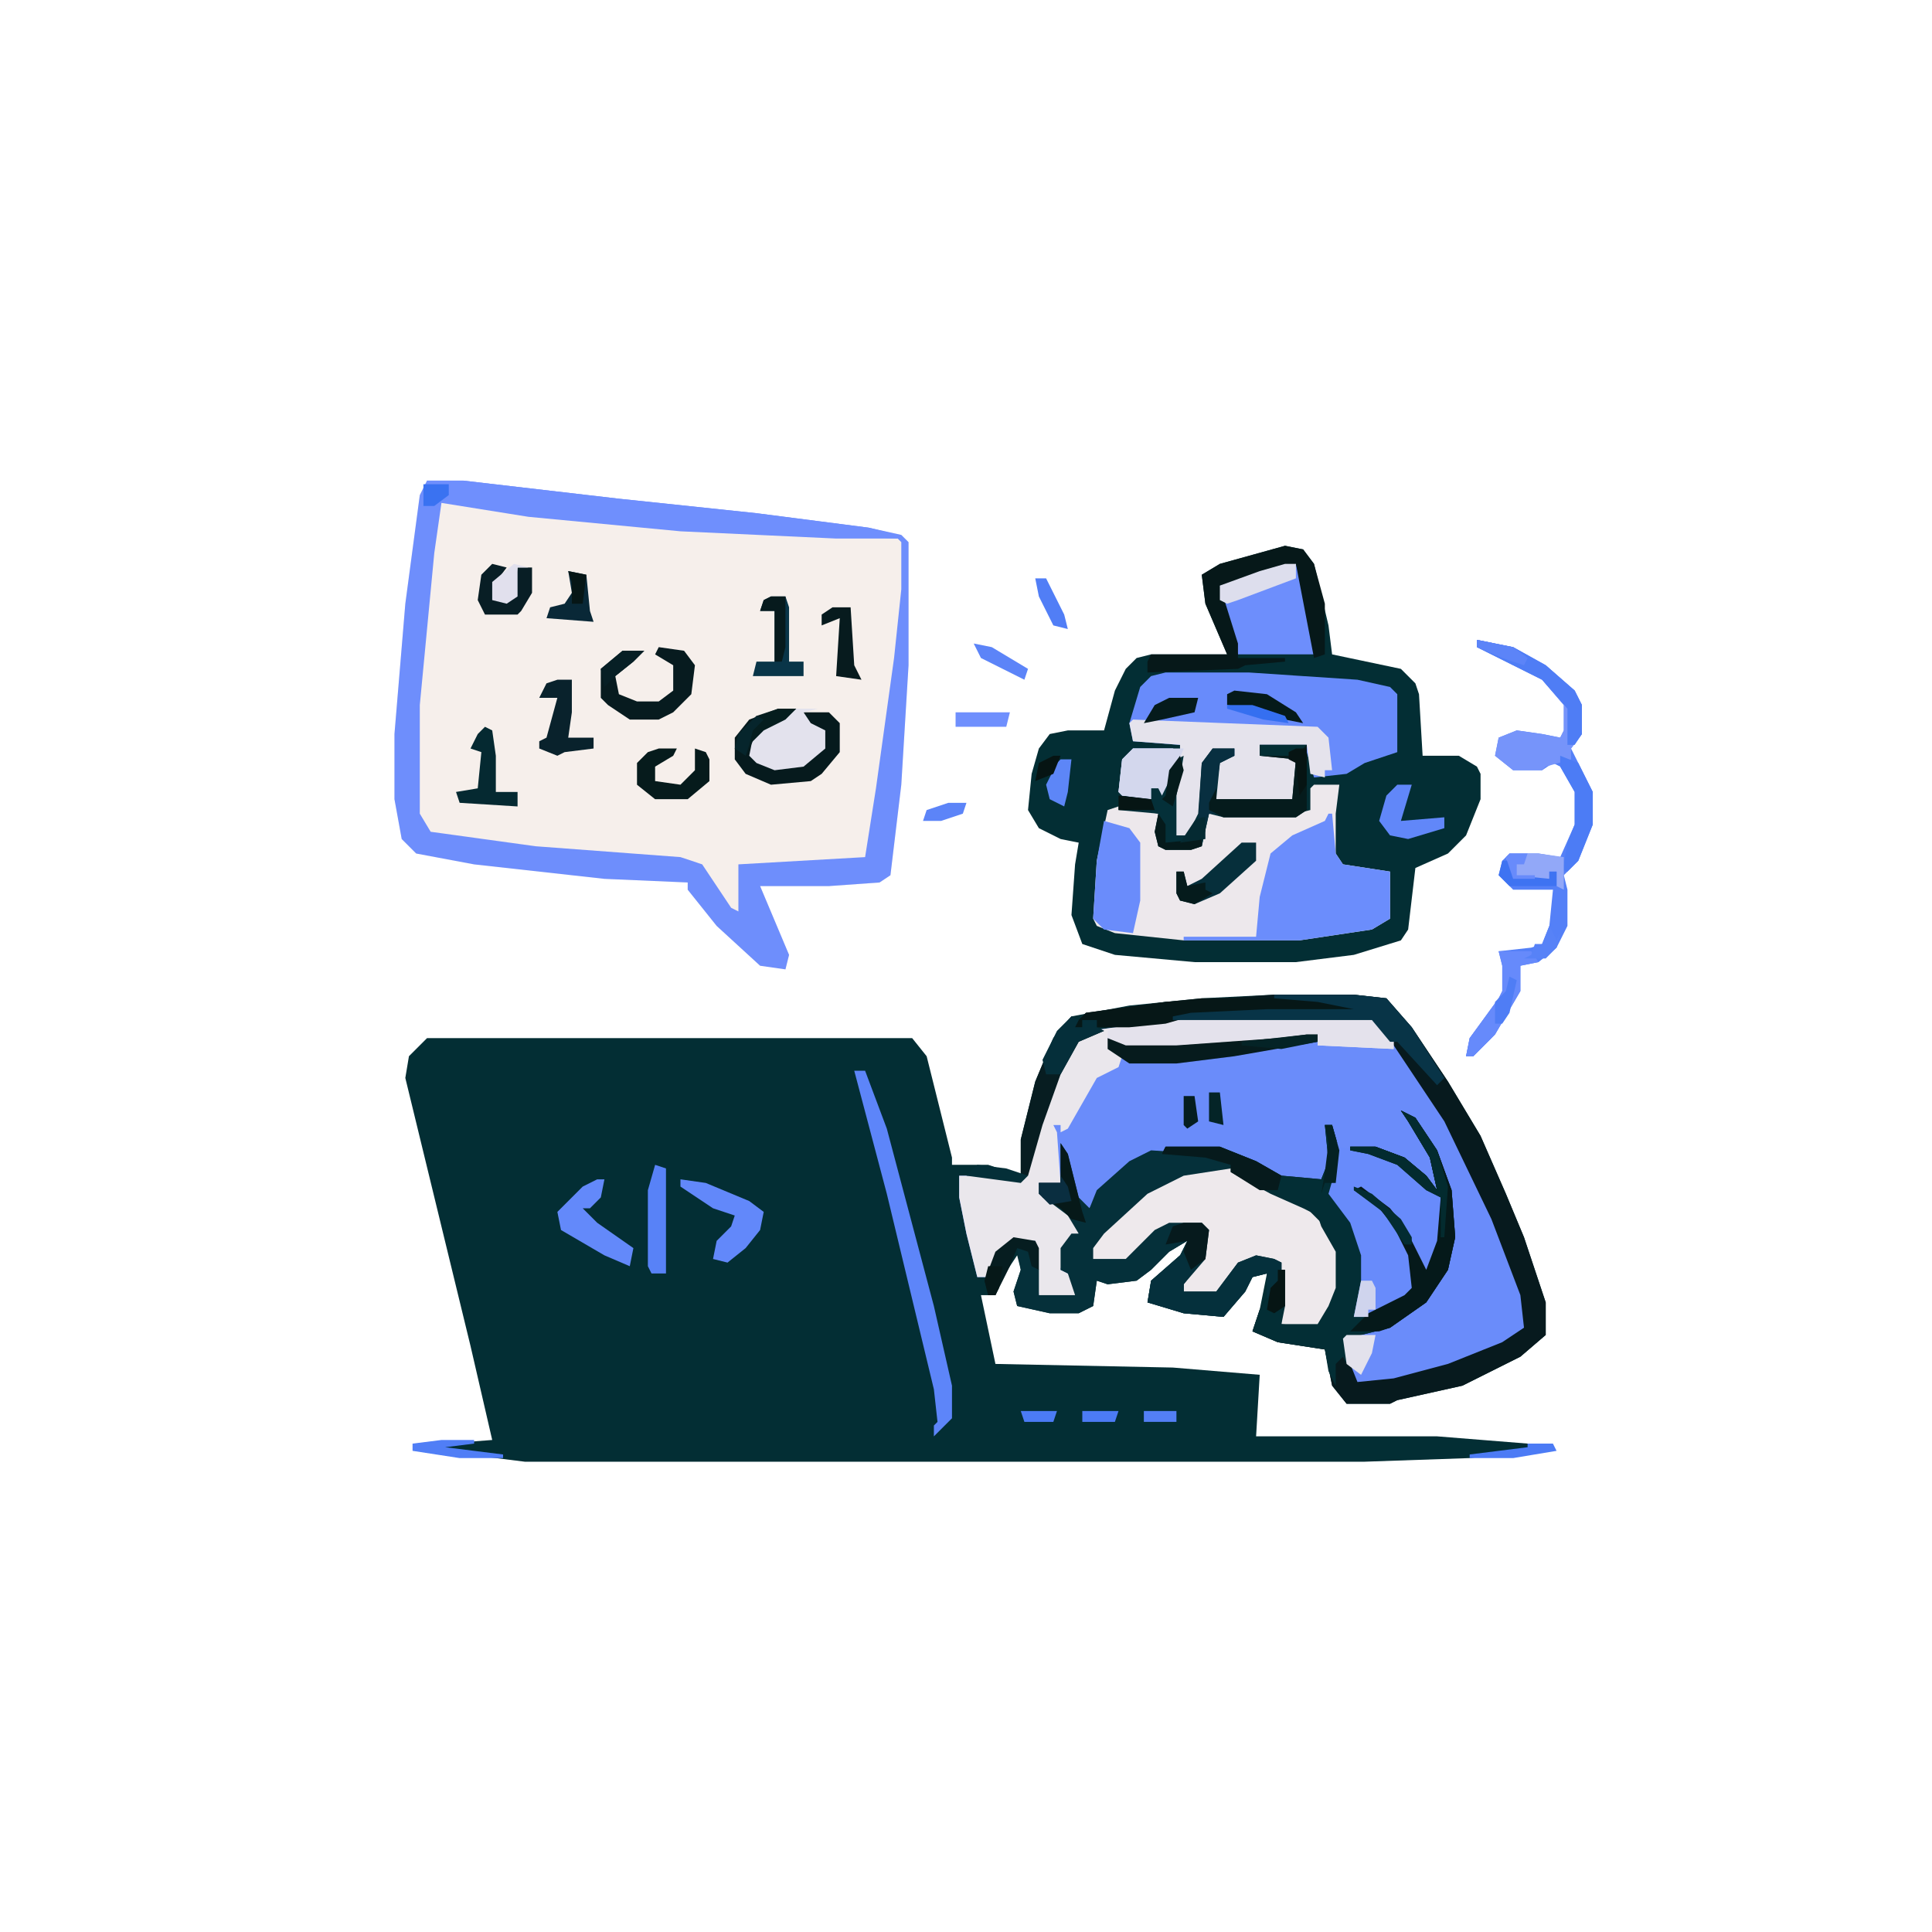 <?xml version="1.0" encoding="utf-8"?>
<!-- Generator: Adobe Illustrator 28.2.0, SVG Export Plug-In . SVG Version: 6.00 Build 0)  -->
<svg version="1.1" id="Layer_1" xmlns="http://www.w3.org/2000/svg" xmlns:xlink="http://www.w3.org/1999/xlink" x="0px" y="0px"
	 viewBox="0 0 2000 2000" style="enable-background:new 0 0 2000 2000;" xml:space="preserve">
<style type="text/css">
	.st0{fill:#032E34;}
	.st1{fill:#F6EFEB;}
	.st2{fill:#6A8CFA;}
	.st3{fill:#6E8EFC;}
	.st4{fill:#071A1E;}
	.st5{fill:#EDE8EC;}
	.st6{fill:#688BFB;}
	.st7{fill:#EAE7EC;}
	.st8{fill:#EEE9EC;}
	.st9{fill:#05303A;}
	.st10{fill:#032E35;}
	.st11{fill:#E5E3EC;}
	.st12{fill:#6B8DFC;}
	.st13{fill:#5480F7;}
	.st14{fill:#6F8FFD;}
	.st15{fill:#E4E2EC;}
	.st16{fill:#6D8EFC;}
	.st17{fill:#061819;}
	.st18{fill:#043039;}
	.st19{fill:#5D85F9;}
	.st20{fill:#05191A;}
	.st21{fill:#6A8CFB;}
	.st22{fill:#7694FA;}
	.st23{fill:#05303C;}
	.st24{fill:#061717;}
	.st25{fill:#083447;}
	.st26{fill:#061A1D;}
	.st27{fill:#E3E2ED;}
	.st28{fill:#071D21;}
	.st29{fill:#071B1F;}
	.st30{fill:#6288FA;}
	.st31{fill:#6389FA;}
	.st32{fill:#051B1C;}
	.st33{fill:#061B1D;}
	.st34{fill:#D3D7ED;}
	.st35{fill:#668AFB;}
	.st36{fill:#5882F7;}
	.st37{fill:#062F3B;}
	.st38{fill:#093548;}
	.st39{fill:#4F7DF5;}
	.st40{fill:#09222C;}
	.st41{fill:#061B1C;}
	.st42{fill:#4C7CF5;}
	.st43{fill:#052931;}
	.st44{fill:#061A1C;}
	.st45{fill:#6187F9;}
	.st46{fill:#081E25;}
	.st47{fill:#032B2F;}
	.st48{fill:#052F3A;}
	.st49{fill:#061919;}
	.st50{fill:#DDDEED;}
	.st51{fill:#92A8F8;}
	.st52{fill:#061D20;}
	.st53{fill:#071B1E;}
	.st54{fill:#092837;}
	.st55{fill:#051A1A;}
	.st56{fill:#082F40;}
	.st57{fill:#E3E2EC;}
	.st58{fill:#051D1E;}
	.st59{fill:#5D86F7;}
	.st60{fill:#E1E0ED;}
	.st61{fill:#5C84F8;}
	.st62{fill:#507EF6;}
	.st63{fill:#517EF6;}
	.st64{fill:#3E73F2;}
	.st65{fill:#071F25;}
	.st66{fill:#CFD4ED;}
	.st67{fill:#0A2E40;}
	.st68{fill:#042123;}
	.st69{fill:#061514;}
	.st70{fill:#4C7BF5;}
	.st71{fill:#032C31;}
	.st72{fill:#042326;}
	.st73{fill:#5782F7;}
	.st74{fill:#051A1B;}
	.st75{fill:#042F38;}
	.st76{fill:#032E33;}
	.st77{fill:#3A72F1;}
	.st78{fill:#061616;}
	.st79{fill:#042427;}
	.st80{fill:#052A32;}
	.st81{fill:#4B7BF5;}
	.st82{fill:#356FF0;}
	.st83{fill:#537FF6;}
	.st84{fill:#061818;}
	.st85{fill:#051E20;}
	.st86{fill:#06252C;}
	.st87{fill:#061413;}
</style>
<path class="st0" d="M1319.03,1029.7h82.45l33.73,3.75l26.23,29.98l37.48,56.21l33.73,56.21l26.23,59.96l18.74,44.97l22.49,67.46
	v33.73l-26.23,22.49l-59.96,29.98l-67.46,14.99l-7.5,3.75h-44.97l-14.99-18.74l-7.5-37.48l-48.72-7.5l-26.23-11.24l7.5-22.49
	l7.5-37.48l-14.99,3.75l-7.5,14.99l-22.49,26.23l-41.22-3.75l-37.48-11.24l3.75-22.49l29.98-26.23l7.5-14.99l-18.74,11.24
	l-18.74,18.74l-14.99,11.24l-29.98,3.75l-11.24-3.75l-3.75,26.23l-14.99,7.5h-29.98l-33.73-7.5l-3.75-14.99l7.5-22.49l-3.75-14.99
	l-14.99,22.49l-7.5,18.74h-14.99l14.99,71.21l183.64,3.75l89.94,7.5l-3.75,63.71h187.38l93.69,7.5l7.5,7.5l-67.46,7.5l-108.68,3.75
	H543.26l-89.94-11.24l7.5-7.5l48.72-3.75l-22.49-97.44l-67.46-277.33l3.75-22.49l18.74-18.74h502.19l14.99,18.74l26.23,104.93v7.5
	h37.48l33.73,11.24v-37.48l14.99-59.96l18.74-44.97l18.74-22.49l59.96-11.24l74.95-7.5L1319.03,1029.7z"/>
<path class="st1" d="M442.07,497.53h37.48l161.15,18.74l142.41,14.99l116.18,14.99l33.73,7.5l7.5,7.5v127.42l-7.5,123.67
	l-11.24,93.69l-11.24,7.5l-52.47,3.75h-71.21l29.98,71.21l-3.75,14.99l-26.23-3.75l-44.97-41.22l-29.98-37.48v-7.5l-86.2-3.75
	l-134.92-14.99l-59.96-11.24l-14.99-14.99l-7.5-41.22v-67.46l11.24-134.92l14.99-112.43L442.07,497.53z"/>
<path class="st0" d="M1330.27,564.99l18.74,3.75l11.24,14.99l14.99,63.71l3.75,29.98l71.21,14.99l14.99,14.99l3.75,11.24l3.75,63.71
	h37.48l18.74,11.24l3.75,7.5v26.23l-14.99,37.48l-18.74,18.74l-33.73,14.99l-7.5,63.71l-7.5,11.24l-48.72,14.99l-59.96,7.5h-104.93
	l-82.45-7.5l-33.73-11.24l-11.24-29.98l3.75-52.47l3.75-22.49l-18.74-3.75l-22.49-11.24l-11.24-18.74l3.75-37.48l7.5-26.23
	l11.24-14.99l18.74-3.75h37.48l11.24-41.22l11.24-22.49l11.24-11.24l14.99-3.75h78.7l-22.49-52.47l-3.75-29.98l18.74-11.24
	L1330.27,564.99z"/>
<path class="st2" d="M1247.82,1052.18h172.39l29.98,33.73l41.22,63.71l41.22,78.7l29.98,71.21l18.74,52.47v22.49l-33.73,22.49
	l-71.21,26.23l-52.47,11.24h-18.74l-14.99-33.73l3.75-18.74l44.97-11.24l37.48-26.23l18.74-29.98l7.5-33.73l-3.75-48.72
	l-22.49-56.21l-18.74-22.49l7.5,11.24l22.49,44.97l3.75,26.23l-18.74-18.74l-33.73-22.49h-7.5l33.73,22.49l26.23,22.49v44.97
	l-11.24,29.98l-7.5,3.75l-18.74-41.22l-14.99-22.49l-29.98-22.49l26.23,22.49l22.49,33.73l7.5,26.23v18.74l-22.49,18.74
	l-26.23,11.24h-14.99l7.5-37.48v-26.23l-11.24-33.73l-22.49-29.98l7.5-26.23l-3.75-44.97l-3.75,3.75l3.75,33.73l-11.24,22.49
	l-41.22-3.75l-48.72-26.23l-14.99-3.75h-56.21l-37.48,14.99l-29.98,26.23l-11.24,18.74l-11.24-3.75l-11.24-33.73l-3.75-18.74
	l-3.75,29.98h-22.49l11.24,18.74l18.74,11.24l11.24,11.24v11.24l-14.99,14.99l-3.75,22.49l14.99,7.5v18.74h-37.48l-3.75-56.21
	h-22.49l-18.74,14.99l-7.5,22.49h-11.24l-11.24-44.97l-7.5-37.48v-22.49h33.73l33.73,3.75l22.49-78.7l14.99-33.73l14.99-29.98
	l14.99-11.24l78.7-11.24L1247.82,1052.18z"/>
<path class="st3" d="M442.07,497.53h37.48l161.15,18.74l142.41,14.99l116.18,14.99l33.73,7.5l7.5,7.5v127.42l-7.5,123.67
	l-11.24,93.69l-11.24,7.5l-52.47,3.75h-71.21l29.98,71.21l-3.75,14.99l-26.23-3.75l-44.97-41.22l-29.98-37.48v-7.5l-86.2-3.75
	l-134.92-14.99l-59.96-11.24l-14.99-14.99l-7.5-41.22v-67.46l11.24-134.92l14.99-112.43L442.07,497.53z M457.07,520.01l-7.5,52.47
	l-14.99,157.4v112.43l11.24,18.74l108.68,14.99l149.91,11.24l22.49,7.5l29.98,44.97l7.5,3.75v-48.72l131.17-7.5l11.24-71.21
	l18.74-134.92l7.5-71.21v-48.72l-3.75-3.75l-224.86-11.24l-157.4-14.99L457.07,520.01z"/>
<path class="st4" d="M1319.03,1029.7h82.45l33.73,3.75l26.23,29.98l37.48,56.21l33.73,56.21l26.23,59.96l18.74,44.97l22.49,67.46
	v33.73l-26.23,22.49l-59.96,29.98l-67.46,14.99l-7.5,3.75h-44.97l-14.99-18.74l-7.5-37.48l-48.72-7.5l-26.23-11.24l7.5-22.49
	l18.74-29.98v-11.24h7.5v37.48l-3.75,18.74H1364l11.24-18.74l7.5-18.74v-37.48l-14.99-26.23l-3.75-11.24l-14.99-7.5l-33.73-14.99
	l-41.22-22.49v-7.5l-26.23-7.5l-44.97-3.75l3.75-7.5h56.21l37.48,14.99l26.23,14.99l41.22,3.75l7.5-18.74l-3.75-37.48h7.5l7.5,26.23
	l-3.75,33.73v14.99l22.49,33.73l7.5,26.23v26.23l-11.24,37.48l41.22-14.99l18.74-14.99l-3.75-33.73l-14.99-29.98l-14.99-18.74
	l-26.23-18.74l7.5-3.75l29.98,22.49l14.99,18.74l22.49,44.97l11.24-29.98l3.75-44.97l-14.99-7.5l-29.98-26.23l-29.98-11.24
	l-18.74-3.75v-3.75h26.23l29.98,11.24l22.49,18.74l11.24,14.99l-7.5-33.73l-22.49-37.48l-7.5-11.24l14.99,7.5l22.49,33.73
	l14.99,41.22l3.75,48.72l-7.5,33.73l-22.49,33.73l-37.48,26.23l-44.97,11.24l3.75,26.23l7.5,18.74l37.48-3.75l56.21-14.99
	l56.21-22.49l22.49-14.99l-3.75-33.73l-29.98-78.7l-48.72-101.19l-52.47-78.7l-22.49-26.23h-172.39l-78.7,7.5h-33.73v-7.5h-14.99
	v7.5l-14.99,3.75l18.74-18.74l82.45-11.24L1319.03,1029.7z"/>
<path class="st5" d="M1360.25,812.33h26.23l-3.75,29.98v41.22l7.5,11.24l48.72,7.5v48.72l-18.74,11.24l-74.95,11.24h-119.93
	l-71.21-7.5l-18.74-7.5l-3.75-7.5l3.75-59.96l11.24-52.47l11.24-3.75l41.22,7.5v33.73h44.97l7.5-33.73h89.94l14.99-3.75v-22.49
	L1360.25,812.33z"/>
<path class="st6" d="M1206.6,696.15h86.2l112.43,7.5l33.73,7.5l7.5,7.5v59.96l-33.73,11.24l-18.74,11.24l-33.73,3.75l-7.5-26.23
	v-7.5h-48.72v11.24h29.98l7.5,3.75v41.22l-3.75,3.75h-71.21l-7.5-3.75v-37.48l18.74-7.5v-7.5l-26.23,7.5l-3.75,7.5l-3.75,52.47
	l-14.99,22.49l-11.24,3.75l-3.75-3.75v-41.22l7.5-37.48l-18.74,37.48l-3.75-7.5h-7.5v11.24l-29.98-3.75l-3.75-3.75l3.75-33.73
	l11.24-11.24h41.22l7.5,3.75v-7.5l-48.72-3.75l-3.75-18.74l11.24-37.48l11.24-11.24L1206.6,696.15z"/>
<path class="st7" d="M1247.82,1052.18h172.39l22.49,26.23v7.5l-78.7-3.75v-11.24l-41.22,7.5l-104.93,7.5h-52.47l-18.74-11.24
	l7.5,14.99l7.5,3.75l-3.75,11.24l-22.49,11.24l-29.98,52.47l-7.5,3.75v-7.5h-7.5l3.75,7.5l3.75,52.47h-22.49l11.24,18.74
	l18.74,11.24l11.24,11.24v11.24l-14.99,14.99l-3.75,22.49l14.99,7.5v18.74h-37.48l-3.75-56.21h-22.49l-18.74,14.99l-7.5,22.49
	h-11.24l-11.24-44.97l-7.5-37.48v-22.49h33.73l33.73,3.75l22.49-78.7l14.99-33.73l14.99-29.98l14.99-11.24l78.7-11.24
	L1247.82,1052.18z"/>
<path class="st8" d="M1236.58,1209.58h37.48l41.22,22.49l33.73,14.99l18.74,18.74l14.99,18.74l3.75,11.24v37.48l-14.99,33.73
	l-7.5,7.5l-37.48-3.75v-63.71l-26.23-3.75l-18.74,7.5l-22.49,29.98h-33.73v-14.99l18.74-22.49l3.75-29.98l-3.75-3.75h-33.73
	l-22.49,14.99l-22.49,22.49h-33.73l-3.75-14.99l33.73-37.48l37.48-29.98L1236.58,1209.58z"/>
<path class="st9" d="M1097.92,1183.35l7.5,11.24l11.24,44.97l11.24,11.24l7.5-18.74l33.73-29.98l22.49-11.24l56.21,3.75l26.23,11.24
	v3.75l-48.72,7.5l-37.48,18.74l-44.97,41.22l-11.24,14.99v11.24h33.73l29.98-29.98l14.99-7.5h33.73l7.5,7.5l-3.75,29.98
	l-22.49,26.23v7.5h33.73l22.49-29.98l18.74-7.5l18.74,3.75l7.5,3.75v22.49l-7.5,3.75l-7.5,11.24v-26.23l-14.99,3.75l-7.5,14.99
	l-22.49,26.23l-41.22-3.75l-37.48-11.24l3.75-22.49l29.98-26.23l7.5-14.99l-18.74,11.24l-18.74,18.74l-14.99,11.24l-29.98,3.75
	l-11.24-3.75l-3.75,26.23l-14.99,7.5h-29.98l-33.73-7.5l-3.75-14.99l7.5-22.49l-3.75-22.49l14.99,3.75l7.5,18.74v26.23h37.48
	l-7.5-22.49l-7.5-3.75v-22.49l11.24-14.99h7.5l-11.24-18.74l-29.98-22.49v-11.24h22.49V1183.35z"/>
<path class="st10" d="M1450.2,1149.62l14.99,7.5l22.49,33.73l14.99,41.22l3.75,48.72l-7.5,33.73l-22.49,33.73l-37.48,26.23
	l-44.97,11.24v26.23l-3.75-7.5l-7.5,7.5v22.49l-7.5-14.99l-3.75-22.49l-48.72-7.5l-26.23-11.24l7.5-22.49l18.74-29.98v-11.24h7.5
	v37.48l-3.75,18.74H1364l11.24-18.74l7.5-18.74v-37.48l-14.99-26.23l-3.75-11.24l-14.99-7.5l-33.73-14.99l-41.22-22.49v-7.5
	l-26.23-7.5l-44.97-3.75l3.75-7.5h56.21l37.48,14.99l26.23,14.99l41.22,3.75l7.5-18.74l-3.75-37.48h7.5l7.5,26.23l-3.75,33.73v14.99
	l22.49,33.73l7.5,26.23v26.23l-11.24,37.48l41.22-14.99l18.74-14.99l-3.75-33.73l-14.99-29.98l-14.99-18.74l-26.23-18.74l7.5-3.75
	l29.98,22.49l14.99,18.74l22.49,44.97l11.24-29.98l3.75-44.97l-14.99-7.5l-29.98-26.23l-29.98-11.24l-18.74-3.75v-3.75h26.23
	l29.98,11.24l22.49,18.74l11.24,14.99l-7.5-33.73l-22.49-37.48L1450.2,1149.62z"/>
<path class="st11" d="M1172.87,744.87l191.13,7.5l11.24,11.24l3.75,33.73h-7.5v7.5l-14.99-3.75l-3.75-29.98h-48.72v11.24h29.98
	l7.5,3.75v41.22l-3.75,3.75h-71.21l-7.5-3.75v-37.48l18.74-7.5v-7.5l-26.23,7.5l-3.75,7.5l-3.75,52.47l-14.99,22.49l-11.24,3.75
	l-3.75-3.75v-41.22l7.5-37.48l-18.74,37.48l-3.75-7.5h-7.5v11.24l-29.98-3.75l-3.75-3.75l3.75-33.73l11.24-11.24h41.22l7.5,3.75
	v-7.5l-48.72-3.75l-3.75-18.74L1172.87,744.87z"/>
<path class="st12" d="M1375.24,842.31h3.75l3.75,41.22l7.5,11.24l48.72,7.5v48.72l-18.74,11.24l-74.95,11.24h-119.93v-3.75h74.95
	l3.75-41.22l11.24-44.97l22.49-18.74l33.73-14.99L1375.24,842.31z"/>
<path class="st6" d="M1382.74,1179.6l3.75,7.5l44.97,7.5l33.73,22.49l26.23,22.49v44.97l-11.24,29.98l-7.5,3.75l-18.74-41.22
	l-14.99-22.49l-29.98-22.49l26.23,22.49l22.49,33.73l7.5,26.23v18.74l-22.49,18.74l-26.23,11.24h-14.99l7.5-37.48v-26.23
	l-11.24-33.73l-22.49-29.98l7.5-26.23V1179.6z"/>
<path class="st13" d="M1528.9,662.42l37.48,7.5l33.73,18.74l29.98,26.23l7.5,14.99v29.98l-11.24,14.99l22.49,44.97v33.73
	l-14.99,37.48l-14.99,14.99l3.75,14.99v37.48l-11.24,22.49l-18.74,14.99l-18.74,3.75v26.23l-26.23,44.97l-22.49,22.49h-7.5
	l3.75-18.74l29.98-41.22l3.75-7.5v-26.23l-3.75-14.99l33.73-3.75l11.24-3.75l7.5-18.74l3.75-37.48h-41.22l-14.99-14.99l3.75-14.99
	l7.5-7.5h29.98l22.49,3.75l14.99-33.73v-33.73l-14.99-26.23l-7.5-3.75l-11.24,7.5h-29.98l-18.74-14.99l3.75-18.74l18.74-7.5
	l26.23,3.75l18.74,3.75l3.75-7.5v-26.23l-22.49-26.23l-67.46-33.73V662.42z"/>
<path class="st14" d="M442.07,497.53h37.48l161.15,18.74l142.41,14.99l116.18,14.99l29.98,7.5v3.75h-63.71l-161.15-7.5L547.01,535
	l-93.69-14.99l3.75-7.5h7.5v-11.24h-22.49V497.53z"/>
<path class="st15" d="M1247.82,1052.18h172.39l22.49,26.23v7.5l-78.7-3.75v-11.24l-41.22,7.5l-104.93,7.5h-52.47l-18.74-11.24v-7.5
	l22.49-7.5L1247.82,1052.18z"/>
<path class="st16" d="M1330.27,583.72h11.24l14.99,56.21l3.75,37.48h-78.7l-18.74-56.21v-14.99l41.22-14.99L1330.27,583.72z"/>
<path class="st17" d="M1330.27,564.99l18.74,3.75l11.24,14.99l11.24,41.22v52.47l-11.24,3.75l-18.74-97.44l-71.21,22.49h-7.5
	l18.74,59.96v14.99h48.72v3.75l-41.22,3.75l-7.5,3.75l-93.69,3.75v-11.24l3.75-7.5h78.7l-22.49-52.47l-3.75-29.98l18.74-11.24
	L1330.27,564.99z"/>
<path class="st18" d="M1304.04,771.11h48.72v67.46l-11.24,7.5h-74.95l-14.99-3.75l-7.5,33.73l-11.24,3.75h-26.23l-7.5-3.75
	l-3.75-14.99l3.75-18.74l-41.22-3.75v-14.99l33.73,3.75v-11.24h11.24l14.99-29.98l7.5-3.75l-3.75,22.49l-3.75,18.74v41.22h11.24
	l11.24-22.49l3.75-52.47l11.24-14.99h22.49v7.5l-14.99,7.5l-3.75,37.48h78.7l3.75-41.22l-37.48-3.75V771.11z"/>
<path class="st19" d="M884.3,1108.4h11.24l22.49,59.96l48.72,183.64l18.74,82.45v33.73l-18.74,18.74v-11.24l3.75-3.75l-3.75-33.73
	l-48.72-202.37L884.3,1108.4z"/>
<path class="st20" d="M1450.2,1149.62l14.99,7.5l22.49,33.73l14.99,41.22l3.75,48.72l-7.5,33.73l-22.49,33.73l-37.48,26.23
	l-11.24,3.75h-29.98l18.74-18.74l37.48-18.74l7.5-7.5l-3.75-33.73l-14.99-29.98l-14.99-18.74l-26.23-18.74l7.5-3.75l29.98,22.49
	l14.99,18.74l22.49,44.97l11.24-29.98l3.75-44.97l-14.99-7.5l-29.98-26.23l-29.98-11.24l-18.74-3.75v-3.75h26.23l29.98,11.24
	l22.49,18.74l11.24,14.99l-7.5-33.73l-22.49-37.48L1450.2,1149.62z"/>
<path class="st21" d="M1142.89,849.81l26.23,7.5l11.24,14.99v59.96l-7.5,33.73l-29.98-3.75l-11.24-11.24l3.75-59.96L1142.89,849.81z
	"/>
<path class="st22" d="M1528.9,662.42l37.48,7.5l33.73,18.74l29.98,26.23l7.5,14.99v29.98l-11.24,14.99v11.24l-26.23,7.5l-3.75,3.75
	h-29.98l-18.74-14.99l3.75-18.74l18.74-7.5l26.23,3.75l18.74,3.75l3.75-7.5v-26.23l-22.49-26.23l-67.46-33.73V662.42z"/>
<path class="st23" d="M1221.59,1299.53l14.99,14.99l-11.24,14.99v7.5h33.73l22.49-29.98l18.74-7.5l18.74,3.75l7.5,3.75v22.49
	l-7.5,3.75l-7.5,11.24v-26.23l-14.99,3.75l-7.5,14.99l-22.49,26.23l-41.22-3.75l-37.48-11.24l3.75-22.49L1221.59,1299.53z"/>
<path class="st24" d="M1244.07,1033.44H1364l37.48,7.5l3.75,7.5h-101.19l-71.21,3.75l-26.23,7.5l-37.48,3.75h-33.73v-7.5h-14.99v7.5
	l-14.99,3.75l18.74-18.74l82.45-11.24L1244.07,1033.44z"/>
<path class="st25" d="M1319.03,1029.7h82.45l33.73,3.75l26.23,29.98l33.73,52.47l-7.5,7.5l-41.22-44.97h-7.5l-18.74-22.49h-206.12
	v-3.75l18.74-3.75l78.7-3.75h89.94l-37.48-7.5l-44.97-3.75V1029.7z"/>
<path class="st26" d="M805.6,733.63h18.74l-11.24,11.24l-22.49,11.24l-11.24,11.24l3.75,18.74l18.74,7.5l29.98-3.75l18.74-14.99
	v-18.74l-18.74-11.24v-7.5h26.23l11.24,11.24v29.98l-18.74,22.49l-11.24,7.5l-41.22,3.75l-26.23-11.24l-11.24-14.99v-22.49
	l14.99-18.74L805.6,733.63z"/>
<path class="st27" d="M824.34,733.63h22.49l-14.99,3.75l7.5,11.24l14.99,7.5v18.74l-22.49,18.74l-29.98,3.75l-18.74-7.5l-7.5-7.5
	l3.75-18.74l22.49-18.74L824.34,733.63z"/>
<path class="st28" d="M1109.16,1052.18l7.5,3.75l-3.75,7.5h7.5v-7.5h14.99v7.5l7.5,3.75l-26.23,11.24l-18.74,33.73l-18.74,52.47
	l-14.99,52.47h-7.5v-37.48l14.99-59.96l18.74-44.97L1109.16,1052.18z"/>
<path class="st29" d="M681.92,669.92l26.23,3.75l11.24,14.99l-3.75,29.98l-18.74,18.74l-14.99,7.5h-29.98l-22.49-14.99l-7.5-7.5
	v-29.98l22.49-18.74h22.49l-11.24,11.24l-18.74,14.99l3.75,18.74l18.74,7.5h22.49l14.99-11.24v-26.23l-18.74-11.24L681.92,669.92z"
	/>
<path class="st30" d="M704.41,1220.83l26.23,3.75l44.97,18.74l14.99,11.24l-3.75,18.74l-14.99,18.74l-18.74,14.99l-14.99-3.75
	l3.75-18.74l14.99-14.99l3.75-11.24l-22.49-7.5l-33.73-22.49V1220.83z"/>
<path class="st31" d="M618.21,1220.83h7.5l-3.75,18.74l-11.24,11.24h-7.5l14.99,14.99l37.48,26.23l-3.75,18.74l-26.23-11.24
	l-44.97-26.23l-3.75-18.74l26.23-26.23L618.21,1220.83z"/>
<path class="st32" d="M1304.04,771.11h48.72v67.46l-11.24,7.5h-74.95l-14.99-7.5l-3.75-11.24l3.75-18.74l7.5,7.5v11.24h78.7
	l3.75-41.22l-37.48-3.75V771.11z"/>
<path class="st33" d="M1352.76,1070.92H1364v7.5l-86.2,14.99l-59.96,7.5h-48.72l-22.49-14.99v-11.24l18.74,7.5h52.47l104.93-7.5
	L1352.76,1070.92z"/>
<path class="st34" d="M1172.87,774.85h52.47l-7.5,18.74l-14.99,29.98l-3.75-7.5h-7.5v11.24l-29.98-3.75l-3.75-3.75l3.75-33.73
	L1172.87,774.85z"/>
<path class="st35" d="M1551.38,984.72h33.73l7.5,11.24l-18.74,3.75v26.23l-26.23,44.97l-22.49,22.49h-7.5l3.75-18.74l29.98-41.22
	l3.75-7.5v-26.23L1551.38,984.72z"/>
<path class="st36" d="M678.18,1205.84l11.24,3.75v108.68h-14.99l-3.75-7.5v-78.7L678.18,1205.84z"/>
<path class="st37" d="M1285.3,872.29h14.99v18.74l-37.48,33.73L1236.58,936l-14.99-3.75l-3.75-7.5v-22.49h7.5l3.75,14.99l14.99-7.5
	L1285.3,872.29z"/>
<path class="st38" d="M798.1,617.45h14.99l3.75,11.24v56.21h14.99v14.99h-52.47l3.75-14.99h18.74v-52.47h-14.99l3.75-11.24
	L798.1,617.45z"/>
<path class="st39" d="M1528.9,662.42l37.48,7.5l33.73,18.74l29.98,26.23l7.5,14.99v29.98l-7.5,11.24h-7.5v-37.48l-26.23-29.98
	l-67.46-33.73V662.42z"/>
<path class="st40" d="M576.99,703.65h14.99v33.73l-3.75,26.23h26.23v11.24l-29.98,3.75l-7.5,3.75l-18.74-7.5v-7.5l7.5-3.75
	l11.24-41.22h-18.74l7.5-14.99L576.99,703.65z"/>
<path class="st41" d="M681.92,774.85h18.74l-3.75,7.5l-18.74,11.24v14.99l26.23,3.75l14.99-14.99v-22.49l11.24,3.75l3.75,7.5v22.49
	l-22.49,18.74h-33.73l-18.74-14.99v-22.49l11.24-11.24L681.92,774.85z"/>
<path class="st42" d="M1615.09,782.35l18.74,7.5l14.99,29.98v33.73l-14.99,37.48l-11.24,11.24l-11.24-3.75l7.5-3.75l3.75-22.49
	l7.5-18.74v-33.73l-14.99-26.23V782.35z"/>
<path class="st43" d="M502.04,752.37l7.5,3.75l3.75,26.23v37.48h22.49v14.99l-59.96-3.75l-3.75-11.24l22.49-3.75l3.75-37.48
	l-11.24-3.75l7.5-14.99L502.04,752.37z"/>
<path class="st44" d="M1206.6,1187.1h56.21l37.48,14.99l26.23,14.99l-3.75,14.99h-18.74l-29.98-18.74v-7.5l-26.23-7.5l-44.97-3.75
	L1206.6,1187.1z"/>
<path class="st45" d="M1446.45,812.33h14.99l-11.24,37.48l44.97-3.75v11.24l-37.48,11.24l-18.74-3.75l-11.24-14.99l7.5-26.23
	L1446.45,812.33z"/>
<path class="st46" d="M509.53,583.72l14.99,3.75l-11.24,14.99v18.74l18.74-3.75l3.75-29.98h14.99v26.23l-11.24,18.74l-3.75,3.75
	h-33.73l-7.5-14.99l3.75-26.23L509.53,583.72z"/>
<path class="st47" d="M1450.2,1149.62l14.99,7.5l22.49,33.73l11.24,37.48l-3.75,52.47h-3.75v-41.22l-14.99-7.5l-29.98-26.23
	l-29.98-11.24l-18.74-3.75v-3.75h26.23l29.98,11.24l22.49,18.74l11.24,14.99l-7.5-33.73l-22.49-37.48L1450.2,1149.62z"/>
<path class="st48" d="M1109.16,1052.18l7.5,3.75l-3.75,7.5h7.5v-7.5h14.99v7.5l7.5,3.75l-26.23,11.24l-18.74,33.73h-14.99
	l-3.75-14.99l14.99-29.98L1109.16,1052.18z"/>
<path class="st49" d="M1097.92,1183.35l7.5,11.24l14.99,59.96l3.75,11.24l-14.99-3.75l-11.24-11.24l-18.74-11.24l-3.75-14.99h22.49
	V1183.35z"/>
<path class="st50" d="M1330.27,583.72h11.24v14.99l-59.96,22.49l-11.24,3.75l-7.5-3.75v-14.99l41.22-14.99L1330.27,583.72z"/>
<path class="st51" d="M1562.63,883.54h29.98l26.23,3.75v14.99v18.74l-7.5-3.75v-14.99h-7.5v7.5h-37.48l-7.5-22.49L1562.63,883.54z"
	/>
<path class="st52" d="M1049.2,1280.79l22.49,3.75l3.75,7.5v22.49l-7.5-3.75l-3.75-14.99l-11.24-3.75l-7.5,18.74l-14.99,29.98h-7.5
	l-3.75-14.99l11.24-29.98L1049.2,1280.79z"/>
<path class="st53" d="M861.81,628.7h18.74l3.75,59.96l7.5,14.99l-26.23-3.75l3.75-59.96l-18.74,7.5v-11.24L861.81,628.7z"/>
<path class="st26" d="M1225.34,1265.8h18.74l7.5,7.5l-3.75,29.98l-14.99,11.24l-7.5-18.74l3.75-11.24l-22.49,3.75l7.5-18.74
	L1225.34,1265.8z"/>
<path class="st54" d="M588.23,591.22l18.74,3.75l3.75,37.48l3.75,11.24l-48.72-3.75l3.75-11.24l14.99-3.75l7.5-11.24L588.23,591.22z
	"/>
<path class="st55" d="M1277.8,714.89l33.73,3.75l29.98,18.74l7.5,11.24l-18.74-3.75l-33.73-11.24l-26.23-3.75v-11.24L1277.8,714.89z
	"/>
<path class="st56" d="M1255.32,774.85h22.49v7.5l-14.99,7.5l-3.75,26.23l-7.5,14.99v7.5l7.5,3.75h-7.5l-3.75,11.24l-7.5-3.75
	l3.75-59.96L1255.32,774.85z"/>
<path class="st57" d="M1393.98,1381.98h29.98l-3.75,18.74l-11.24,22.49l-14.99-11.24l-3.75-26.23L1393.98,1381.98z"/>
<path class="st58" d="M805.6,733.63h18.74l-11.24,11.24l-22.49,11.24l-11.24,11.24l-7.5,14.99l-11.24-7.5l3.75-14.99l18.74-18.74
	L805.6,733.63z"/>
<path class="st26" d="M798.1,617.45h14.99v52.47l-3.75,14.99h-7.5v-52.47h-14.99l3.75-11.24L798.1,617.45z"/>
<path class="st14" d="M989.23,737.38h56.21l-3.75,14.99h-52.47V737.38z"/>
<path class="st32" d="M1210.35,722.39h29.98l-3.75,14.99l-33.73,7.5l-18.74,3.75l11.24-18.74L1210.35,722.39z"/>
<path class="st59" d="M1097.92,786.1h11.24l-3.75,33.73l-3.75,14.99l-14.99-7.5l-3.75-14.99l11.24-22.49L1097.92,786.1z"/>
<path class="st60" d="M532.02,583.72l14.99,3.75h-11.24v29.98l-11.24,7.5l-14.99-3.75v-18.74L532.02,583.72z"/>
<path class="st61" d="M1007.97,666.17l18.74,3.75l37.48,22.49l-3.75,11.24l-44.97-22.49L1007.97,666.17z"/>
<path class="st62" d="M457.07,1490.66h33.73v3.75l-29.98,3.75l59.96,7.5v3.75H475.8l-48.72-7.5v-7.5L457.07,1490.66z"/>
<path class="st63" d="M1071.68,598.71h11.24l18.74,37.48l3.75,14.99l-14.99-3.75l-14.99-29.98L1071.68,598.71z"/>
<path class="st35" d="M1543.89,1044.69l7.5,14.99l-7.5,14.99l-18.74,18.74h-7.5l3.75-18.74L1543.89,1044.69z"/>
<path class="st64" d="M1555.13,891.03h7.5l3.75,14.99l37.48,3.75v-7.5h7.5v14.99h-48.72l-11.24-11.24L1555.13,891.03z"/>
<path class="st65" d="M644.45,673.67h22.49l-11.24,11.24l-18.74,14.99l-11.24,11.24l-3.75-18.74L644.45,673.67z"/>
<path class="st66" d="M1408.97,1325.76h11.24l3.75,7.5v22.49h-7.5v7.5h-14.99L1408.97,1325.76z"/>
<path class="st32" d="M1217.84,902.28h7.5l3.75,14.99l18.74-3.75v7.5l7.5,3.75L1236.58,936l-14.99-3.75l-3.75-7.5V902.28z"/>
<path class="st67" d="M1097.92,1217.08l7.5,11.24l3.75,14.99l-22.49,3.75l-11.24-11.24v-11.24h22.49V1217.08z"/>
<path class="st68" d="M1371.49,1164.61h7.5l7.5,26.23l-3.75,33.73h-11.24l-3.75,11.24l3.75-22.49l3.75-29.98L1371.49,1164.61z"/>
<path class="st61" d="M1528.9,662.42l37.48,7.5l14.99,11.24l-3.75,7.5l-22.49-7.5l-26.23-11.24V662.42z"/>
<path class="st61" d="M981.74,831.07h18.74l-3.75,11.24l-22.49,7.5H955.5l3.75-11.24L981.74,831.07z"/>
<path class="st69" d="M1322.78,1314.52h7.5v37.48l-11.24,7.5l-7.5-3.75l3.75-22.49l7.5-7.5V1314.52z"/>
<path class="st70" d="M1581.36,1494.41h26.23l3.75,7.5l-44.97,7.5h-44.97v-3.75l59.96-7.5V1494.41z"/>
<path class="st71" d="M1401.48,1228.32l18.74,7.5l29.98,26.23l11.24,18.74v7.5h-7.5l-22.49-33.73l-29.98-22.49V1228.32z"/>
<path class="st72" d="M1352.76,1070.92H1364v7.5l-37.48,7.5l-41.22-3.75v-3.75L1352.76,1070.92z"/>
<path class="st39" d="M1562.63,1010.96l7.5,3.75l-7.5,33.73l-7.5,11.24h-7.5v-22.49l11.24-11.24L1562.63,1010.96z"/>
<path class="st73" d="M1603.85,958.49l7.5,14.99l3.75-7.5l-3.75,14.99l-11.24,11.24h-22.49l7.5-3.75l3.75-11.24h7.5L1603.85,958.49z
	"/>
<path class="st69" d="M1157.88,823.57l33.73,3.75l3.75,11.24h-37.48V823.57z"/>
<path class="st74" d="M1199.1,842.31l7.5,11.24v18.74l37.48-3.75v7.5l-11.24,3.75h-26.23l-7.5-3.75l-3.75-14.99L1199.1,842.31z"/>
<path class="st75" d="M1011.72,1205.84l29.98,3.75l22.49,7.5l-7.5,7.5l-56.21-7.5L1011.72,1205.84z"/>
<path class="st76" d="M1304.04,771.11h48.72l-7.5,7.5l-11.24,3.75h-29.98V771.11z"/>
<path class="st77" d="M438.33,501.28h26.23v11.24l-14.99,11.24h-11.24V501.28z"/>
<path class="st70" d="M1120.4,1460.68h37.48l-3.75,11.24h-33.73V1460.68z"/>
<path class="st32" d="M1221.59,782.35l3.75,14.99l-11.24,37.48l-11.24-7.5l3.75-3.75l3.75-26.23L1221.59,782.35z"/>
<path class="st78" d="M588.23,591.22l18.74,3.75l-3.75,29.98h-11.24v-22.49L588.23,591.22z"/>
<path class="st79" d="M1251.57,1130.88h11.24l3.75,33.73l-14.99-3.75V1130.88z"/>
<path class="st80" d="M1244.07,846.06h3.75v22.49l-26.23,3.75l14.99-22.49L1244.07,846.06z"/>
<path class="st81" d="M1056.69,1460.68h37.48l-3.75,11.24h-29.98L1056.69,1460.68z"/>
<path class="st82" d="M1270.31,729.88h26.23l33.73,11.24l3.75,7.5l-26.23-3.75l-37.48-11.24V729.88z"/>
<path class="st83" d="M1184.11,1460.68h33.73v11.24h-33.73V1460.68z"/>
<path class="st84" d="M1022.96,1310.77h14.99l-3.75,22.49l-3.75,7.5h-7.5l-3.75-14.99L1022.96,1310.77z"/>
<path class="st85" d="M1225.34,1134.63h11.24l3.75,26.23l-11.24,7.5l-3.75-3.75V1134.63z"/>
<path class="st6" d="M1562.63,883.54h18.74l-3.75,11.24h-7.5v11.24h18.74v3.75h-22.49l-7.5-22.49L1562.63,883.54z"/>
<path class="st86" d="M783.11,741.13l7.5,3.75l-11.24,11.24l-3.75,14.99l-3.75,11.24l-11.24-7.5l3.75-14.99L783.11,741.13z"/>
<path class="st87" d="M1090.42,782.35h7.5l-7.5,18.74l-18.74,7.5l3.75-18.74L1090.42,782.35z"/>
<path class="st87" d="M1341.51,774.85h11.24v37.48l-7.5,11.24l-3.75-33.73l-7.5-3.75v-7.5L1341.51,774.85z"/>
</svg>
